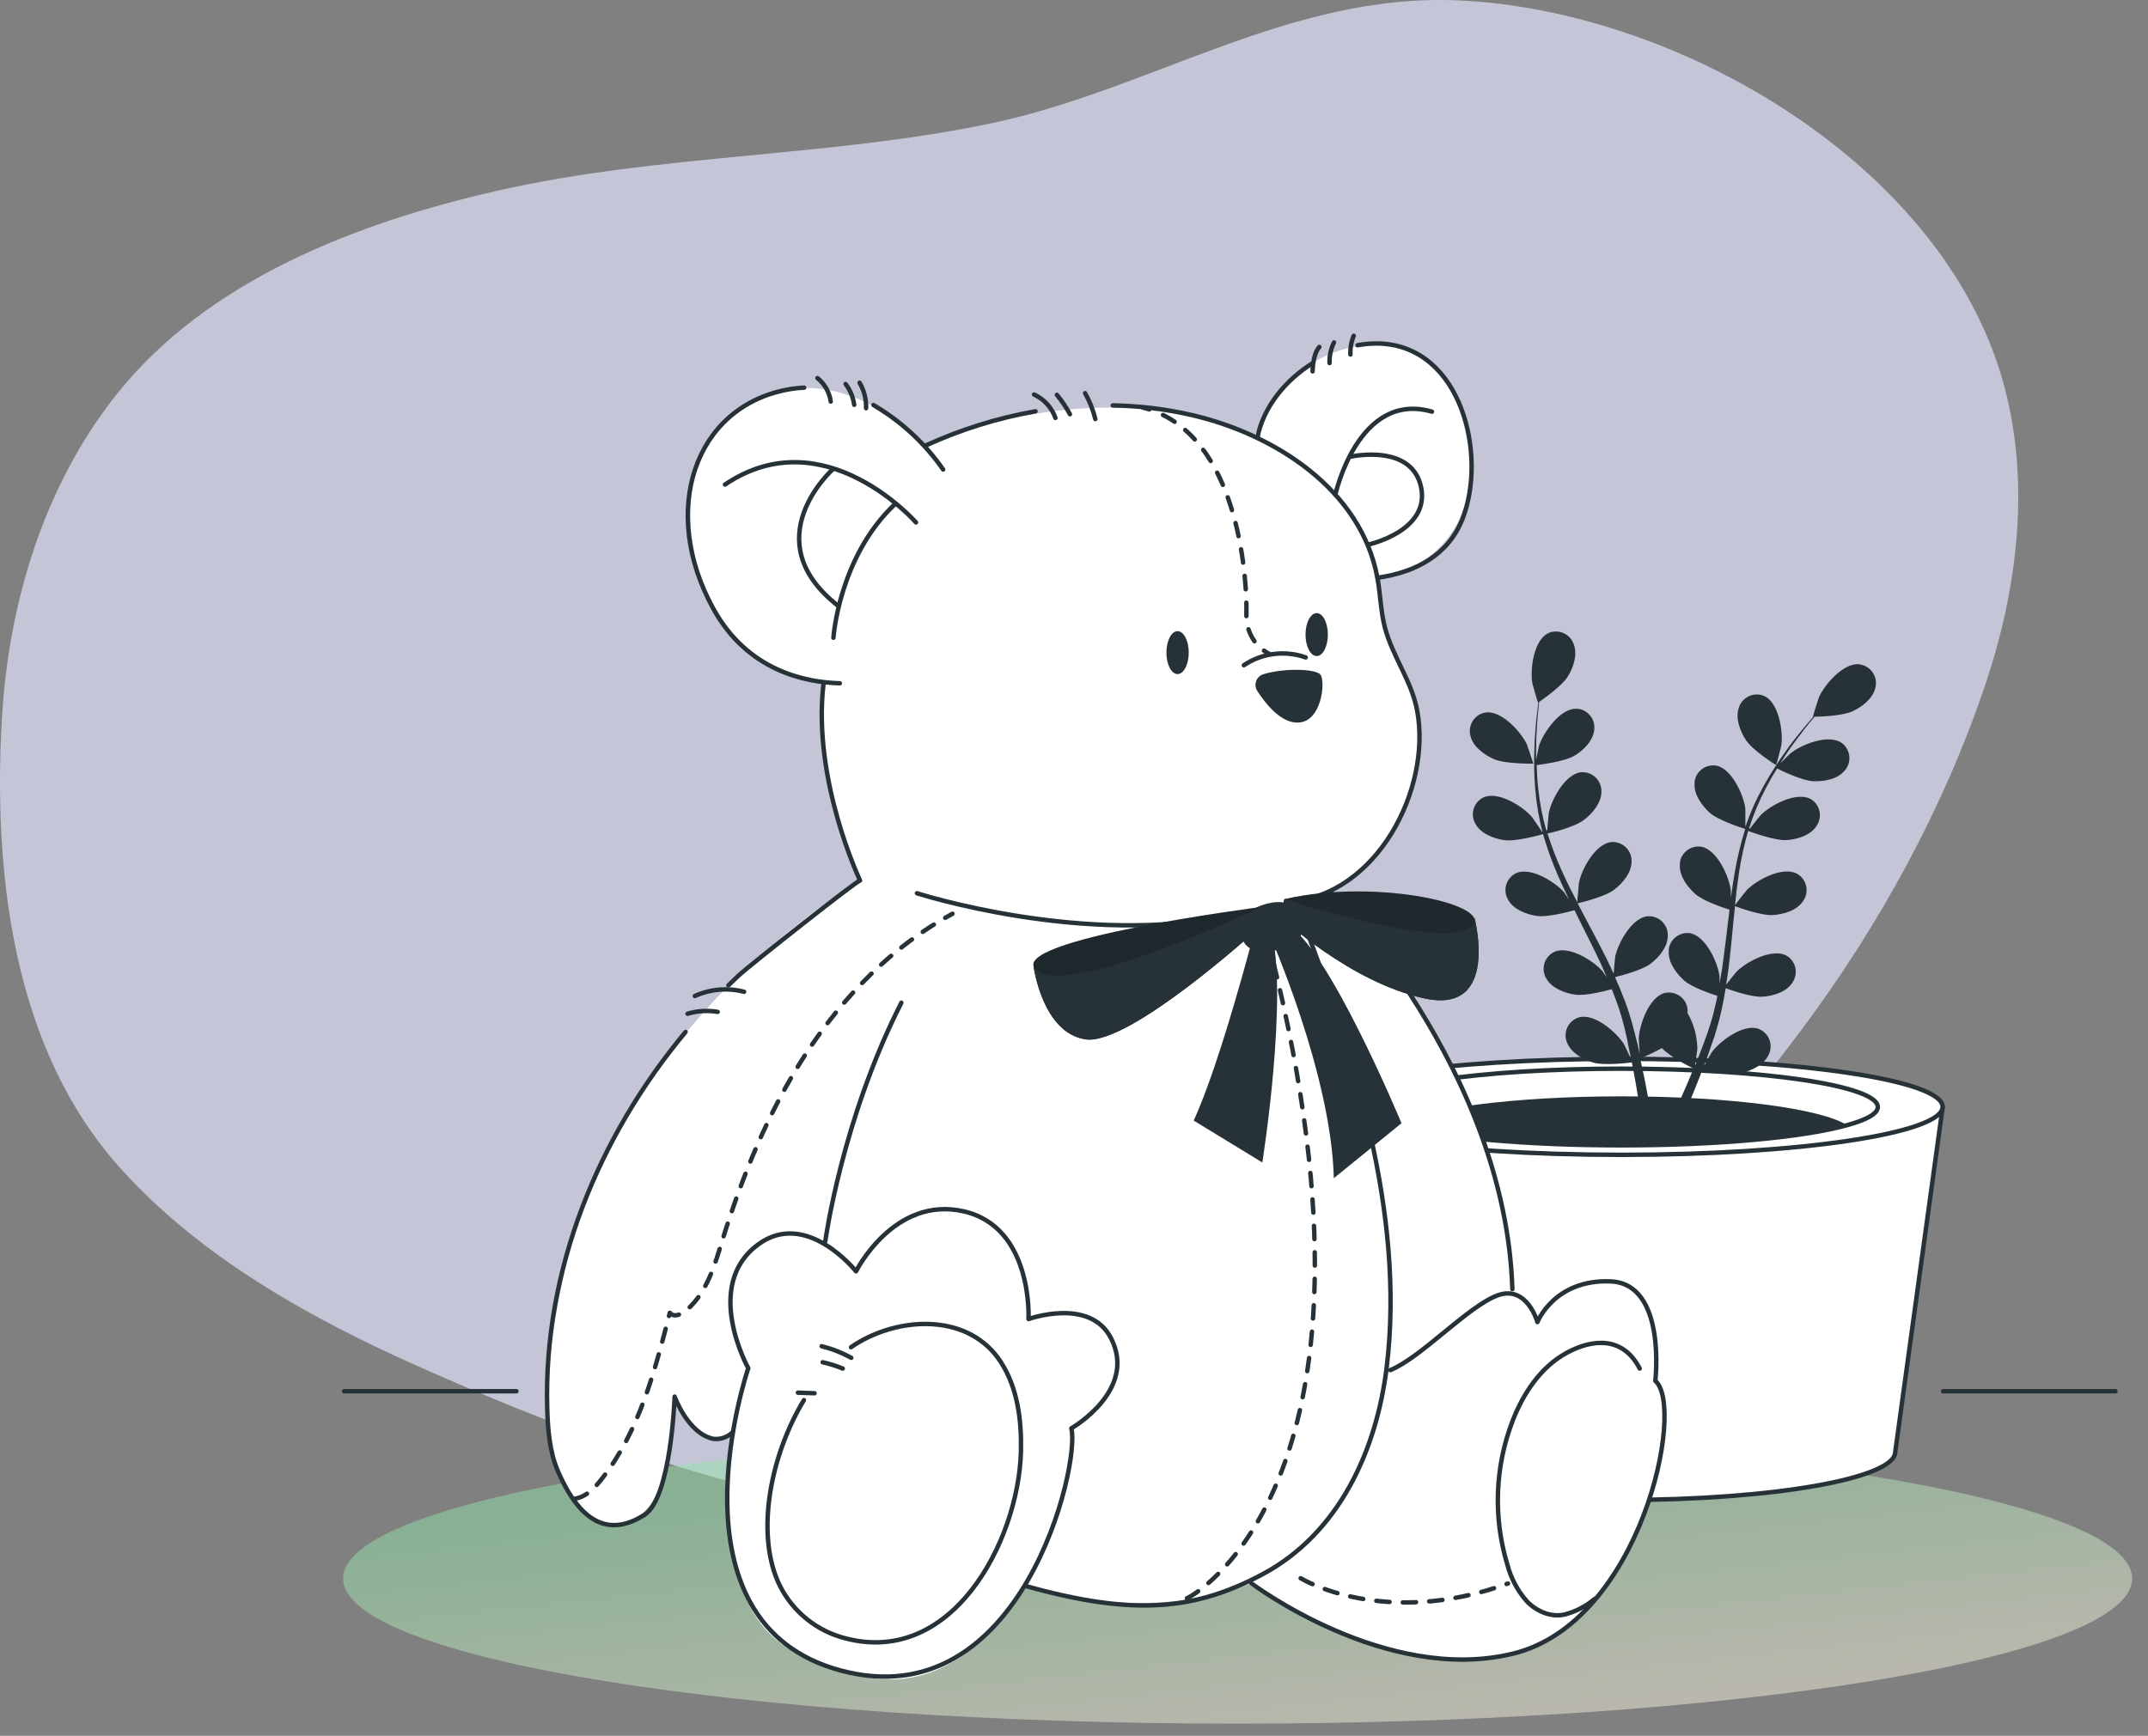 <svg width="120" height="97" viewBox="0 0 120 97" fill="none" xmlns="http://www.w3.org/2000/svg">
<rect x="0" y="0" width="120" height="97" fill="#808080" stroke="none"/>
<path d="M28.801 78.668C26.989 77.935 25.22 77.175 23.502 76.413C17.454 73.733 11.168 70.269 6.654 65.2C0.68 58.507 -0.398 48.676 0.111 40.074C0.498 33.623 2.464 27.157 6.48 22.08C11.566 15.66 19.932 12.44 27.814 10.653C36.888 8.594 46.304 8.796 55.395 6.887C64.292 5.01 72.064 -0.398 81.49 0.023C93.656 0.564 108.286 9.043 111.827 21.073C113.474 26.682 112.769 32.735 110.908 38.268C106.252 52.072 96.535 64.577 84.927 73.435C78.114 78.632 70.152 82.537 61.638 84.124C50.329 86.218 39.221 82.873 28.801 78.668Z" fill="#E2E3FB" fill-opacity="0.7"/>
<path d="M118.183 77.743H108.556" stroke="#263238" stroke-width="0.248" stroke-linecap="round" stroke-linejoin="round"/>
<path d="M28.851 77.743H19.223" stroke="#263238" stroke-width="0.248" stroke-linecap="round" stroke-linejoin="round"/>
<path d="M69.14 96.318C96.74 96.318 119.114 92.687 119.114 88.207C119.114 83.727 96.74 80.096 69.14 80.096C41.54 80.096 19.166 83.727 19.166 88.207C19.166 92.687 41.54 96.318 69.14 96.318Z" fill="url(#paint0_linear_87_1362)" fill-opacity="0.48"/>
<path d="M72.636 61.86L75.286 81.135C75.286 82.624 82.135 83.82 90.581 83.82C99.028 83.82 105.879 82.619 105.879 81.135L108.529 61.86H72.636Z" fill="white" stroke="#263238" stroke-width="0.248" stroke-linecap="round" stroke-linejoin="round"/>
<path d="M90.581 64.532C100.492 64.532 108.526 63.331 108.526 61.85C108.526 60.368 100.492 59.167 90.581 59.167C80.671 59.167 72.636 60.368 72.636 61.85C72.636 63.331 80.671 64.532 90.581 64.532Z" fill="white" stroke="#263238" stroke-width="0.248" stroke-linecap="round" stroke-linejoin="round"/>
<path d="M104.906 61.86C104.906 62.23 104.281 62.577 103.169 62.88C100.742 63.55 96.013 64.001 90.571 64.001C85.13 64.001 80.398 63.55 77.976 62.88C76.874 62.577 76.239 62.23 76.239 61.86C76.239 60.676 82.651 59.718 90.561 59.718C98.472 59.718 104.906 60.666 104.906 61.86Z" fill="white" stroke="#263238" stroke-width="0.248" stroke-linecap="round" stroke-linejoin="round"/>
<path d="M103.179 62.87C100.752 63.54 96.023 63.991 90.581 63.991C85.14 63.991 80.408 63.54 77.986 62.87C79.435 61.947 84.527 61.264 90.581 61.264C96.636 61.264 101.73 61.947 103.179 62.87Z" fill="#263238"/>
<path d="M99.224 42.754C99.236 42.754 99.507 41.729 99.516 41.652C99.626 40.865 99.375 39.285 98.576 38.898C98.322 38.785 98.033 38.776 97.772 38.876C97.512 38.975 97.301 39.172 97.186 39.426C97.172 39.461 97.159 39.498 97.147 39.533C96.933 40.121 97.206 40.843 97.526 41.339C97.904 41.935 99.221 42.754 99.224 42.754Z" fill="#263238"/>
<path d="M83.467 42.423C84.103 42.699 85.658 42.672 85.661 42.672C85.663 42.672 85.326 41.647 85.299 41.587C84.954 40.873 83.874 39.692 82.993 39.813C82.857 39.835 82.726 39.884 82.609 39.956C82.492 40.029 82.39 40.124 82.309 40.236C82.228 40.348 82.171 40.475 82.139 40.609C82.107 40.744 82.103 40.883 82.125 41.019C82.125 41.056 82.14 41.093 82.15 41.128C82.291 41.731 82.924 42.185 83.467 42.423Z" fill="#263238"/>
<path d="M103.97 37.141L103.874 37.121C102.99 37.024 101.943 38.235 101.618 38.957C101.591 39.022 101.268 40.049 101.283 40.049H101.303C101.137 40.238 100.961 40.444 100.772 40.672C100.425 41.096 100.028 41.578 99.655 42.131C99.509 42.339 99.365 42.548 99.226 42.761C98.97 43.157 98.727 43.56 98.499 43.972C98.102 44.685 97.77 45.433 97.507 46.205V45.188C97.405 44.404 96.74 42.942 95.874 42.781C95.737 42.76 95.597 42.766 95.463 42.799C95.328 42.831 95.201 42.89 95.09 42.972C94.978 43.054 94.883 43.157 94.811 43.275C94.74 43.394 94.692 43.525 94.671 43.662C94.671 43.699 94.671 43.734 94.671 43.771C94.621 44.394 95.072 45.012 95.514 45.414C96.01 45.858 97.395 46.29 97.499 46.322C97.251 47.113 97.057 47.919 96.916 48.736C96.832 49.21 96.762 49.691 96.698 50.173C96.704 50.021 96.699 49.87 96.685 49.719C96.584 48.932 95.916 47.486 95.05 47.314C94.775 47.272 94.494 47.34 94.268 47.504C94.043 47.668 93.892 47.915 93.849 48.19C93.849 48.225 93.849 48.262 93.849 48.3C93.797 48.925 94.251 49.54 94.695 49.945C95.139 50.349 96.313 50.736 96.623 50.835C96.601 51.022 96.574 51.205 96.554 51.391C96.447 52.282 96.343 53.173 96.219 54.041C96.172 54.346 96.12 54.649 96.062 54.947V54.552C95.961 53.766 95.293 52.319 94.43 52.148C94.154 52.105 93.873 52.173 93.648 52.338C93.423 52.502 93.272 52.749 93.229 53.024C93.229 53.059 93.229 53.098 93.229 53.136C93.177 53.758 93.631 54.376 94.073 54.778C94.514 55.18 95.576 55.523 95.946 55.652C95.879 55.957 95.817 56.264 95.74 56.557C95.683 56.756 95.641 56.954 95.576 57.148C95.512 57.341 95.447 57.54 95.385 57.733C95.254 58.098 95.117 58.478 94.978 58.835C94.884 59.083 94.79 59.314 94.693 59.55C94.74 59.245 94.822 58.647 94.824 58.597C94.814 57.899 94.625 57.216 94.276 56.612C94.282 56.535 94.282 56.458 94.276 56.381C94.258 56.244 94.214 56.111 94.145 55.991C94.077 55.871 93.985 55.766 93.876 55.681C93.766 55.597 93.641 55.535 93.507 55.498C93.374 55.462 93.234 55.453 93.097 55.471L92.996 55.488C92.137 55.716 91.594 57.225 91.551 58.014C91.551 58.061 91.581 58.57 91.606 58.89L91.477 58.331C91.385 57.952 91.286 57.587 91.179 57.173C91.12 56.979 91.06 56.783 91.003 56.585C90.946 56.386 90.862 56.188 90.795 55.987C90.623 55.523 90.43 55.061 90.224 54.6C90.556 54.52 91.73 54.22 92.209 53.855C92.688 53.49 93.177 52.907 93.172 52.279C93.176 52.142 93.153 52.005 93.105 51.876C93.056 51.748 92.982 51.63 92.888 51.529C92.794 51.429 92.681 51.349 92.555 51.292C92.43 51.236 92.294 51.204 92.157 51.2C92.118 51.198 92.079 51.198 92.04 51.2C91.154 51.297 90.39 52.701 90.231 53.478C90.231 53.525 90.167 54.098 90.147 54.411C90.018 54.133 89.899 53.86 89.757 53.582C89.363 52.788 88.939 51.997 88.517 51.205L88.137 50.478C88.256 50.448 89.658 50.123 90.187 49.709C90.658 49.349 91.154 48.758 91.149 48.131C91.153 47.993 91.13 47.856 91.081 47.728C91.032 47.599 90.958 47.481 90.864 47.382C90.769 47.282 90.656 47.201 90.531 47.145C90.405 47.089 90.27 47.058 90.132 47.054C90.094 47.05 90.056 47.05 90.018 47.054C89.135 47.148 88.368 48.543 88.209 49.329C88.209 49.389 88.122 50.208 88.115 50.416C87.834 49.883 87.564 49.347 87.318 48.808C86.982 48.083 86.693 47.337 86.452 46.575C86.507 46.575 87.973 46.23 88.502 45.808C88.973 45.446 89.47 44.858 89.465 44.23C89.471 43.951 89.367 43.68 89.174 43.478C88.982 43.276 88.717 43.158 88.437 43.151H88.331C87.447 43.248 86.683 44.654 86.522 45.431C86.522 45.481 86.455 46.108 86.435 46.404H86.385C86.163 45.629 86.011 44.836 85.931 44.034C85.884 43.592 85.859 43.168 85.847 42.754C86.127 42.719 87.403 42.548 87.934 42.243C88.465 41.937 88.998 41.404 89.063 40.781C89.08 40.644 89.07 40.505 89.034 40.372C88.997 40.238 88.935 40.114 88.85 40.005C88.765 39.896 88.659 39.804 88.539 39.736C88.419 39.668 88.287 39.624 88.15 39.607C88.109 39.605 88.068 39.605 88.028 39.607C87.142 39.607 86.234 40.92 85.978 41.672C85.966 41.714 85.877 42.146 85.815 42.461V41.903C85.815 41.233 85.857 40.622 85.899 40.074C85.926 39.764 85.956 39.486 85.986 39.225C86.234 39.049 87.266 38.325 87.586 37.806C87.906 37.287 88.145 36.565 87.914 35.987C87.821 35.725 87.628 35.511 87.377 35.391C87.127 35.27 86.839 35.255 86.576 35.347C86.542 35.359 86.507 35.377 86.47 35.394C85.681 35.801 85.477 37.379 85.604 38.171C85.616 38.238 85.911 39.265 85.926 39.265H85.941C85.909 39.513 85.874 39.776 85.842 40.079C85.787 40.622 85.733 41.238 85.718 41.91C85.691 42.637 85.707 43.364 85.767 44.089C85.833 44.899 85.968 45.702 86.172 46.488V46.518C86.035 46.3 85.621 45.697 85.586 45.657C85.073 45.056 83.713 44.203 82.897 44.55C82.643 44.666 82.446 44.879 82.349 45.14C82.251 45.402 82.262 45.691 82.378 45.945C82.393 45.979 82.413 46.012 82.43 46.044C82.733 46.592 83.455 46.863 84.04 46.947C84.701 47.044 86.09 46.639 86.202 46.61C86.432 47.404 86.713 48.182 87.043 48.94C87.236 49.384 87.442 49.823 87.656 50.262C87.527 50.079 87.408 49.912 87.408 49.89C86.894 49.292 85.534 48.438 84.718 48.783C84.464 48.9 84.267 49.113 84.17 49.374C84.072 49.636 84.083 49.926 84.199 50.18C84.214 50.213 84.234 50.247 84.251 50.277C84.554 50.825 85.276 51.098 85.862 51.183C86.447 51.267 87.656 50.95 87.963 50.863C88.048 51.029 88.127 51.198 88.212 51.374C88.614 52.175 89.018 52.972 89.393 53.768C89.527 54.049 89.641 54.332 89.765 54.609C89.651 54.446 89.556 54.307 89.539 54.287C89.025 53.686 87.666 52.835 86.849 53.183C86.724 53.24 86.611 53.321 86.517 53.422C86.423 53.523 86.35 53.642 86.301 53.771C86.253 53.901 86.231 54.038 86.236 54.176C86.241 54.314 86.273 54.449 86.331 54.575C86.348 54.609 86.365 54.644 86.383 54.674C86.686 55.222 87.408 55.493 87.993 55.58C88.579 55.666 89.666 55.379 90.043 55.275C90.159 55.565 90.273 55.855 90.37 56.143C90.435 56.342 90.507 56.525 90.561 56.728C90.616 56.932 90.671 57.123 90.725 57.317C90.817 57.696 90.911 58.086 90.973 58.461C91.03 58.709 91.082 58.972 91.132 59.205C91.005 58.925 90.743 58.381 90.715 58.336C90.293 57.669 89.082 56.619 88.222 56.848C88.089 56.886 87.966 56.949 87.858 57.035C87.75 57.121 87.66 57.227 87.594 57.348C87.527 57.468 87.485 57.601 87.47 57.738C87.454 57.874 87.466 58.013 87.504 58.145C87.512 58.175 87.522 58.204 87.534 58.232C87.748 58.82 88.42 59.197 88.986 59.371C89.611 59.562 90.988 59.389 91.164 59.371C91.246 59.785 91.323 60.188 91.388 60.567C91.614 61.86 91.757 62.949 91.847 63.718H92.45C92.45 63.718 92.45 63.701 92.45 63.691C92.341 62.91 92.172 61.795 91.909 60.465C91.827 60.046 91.733 59.599 91.626 59.145C92.043 58.978 92.449 58.785 92.842 58.567C93.296 59.063 94.46 59.637 94.611 59.709C94.455 60.106 94.293 60.48 94.139 60.835C93.621 62.036 93.147 63.021 92.785 63.711H93.432C93.755 63.029 94.177 62.125 94.603 61.056C94.765 60.659 94.931 60.232 95.1 59.795C95.266 59.83 96.638 60.108 97.271 59.964C97.847 59.833 98.551 59.508 98.807 58.939C98.869 58.816 98.906 58.682 98.915 58.544C98.925 58.406 98.907 58.268 98.863 58.137C98.819 58.006 98.75 57.886 98.659 57.782C98.568 57.678 98.457 57.593 98.333 57.532C98.301 57.515 98.263 57.5 98.229 57.485C97.385 57.205 96.102 58.16 95.631 58.798C95.606 58.838 95.35 59.277 95.194 59.567C95.258 59.386 95.326 59.212 95.392 59.029C95.526 58.661 95.641 58.284 95.785 57.897C95.842 57.701 95.899 57.508 95.958 57.309C96.018 57.111 96.065 56.9 96.117 56.694C96.234 56.212 96.326 55.721 96.407 55.222C96.728 55.339 97.871 55.733 98.457 55.696C99.043 55.659 99.787 55.448 100.129 54.912C100.29 54.685 100.354 54.404 100.307 54.13C100.261 53.856 100.108 53.612 99.881 53.451L99.782 53.391C98.993 52.982 97.579 53.734 97.018 54.292C96.981 54.327 96.623 54.773 96.432 55.021C96.479 54.721 96.526 54.423 96.566 54.118C96.673 53.24 96.757 52.344 96.844 51.453C96.871 51.18 96.901 50.907 96.928 50.637C97.043 50.677 98.392 51.183 99.057 51.133C99.648 51.089 100.387 50.885 100.732 50.349C100.894 50.122 100.958 49.839 100.912 49.565C100.865 49.289 100.711 49.044 100.484 48.883C100.448 48.857 100.41 48.834 100.37 48.813C99.581 48.406 98.167 49.156 97.606 49.716C97.564 49.758 97.05 50.401 96.928 50.57C96.988 49.969 97.058 49.374 97.149 48.776C97.268 47.984 97.44 47.2 97.663 46.431C97.713 46.453 99.122 46.982 99.802 46.945C100.392 46.903 101.134 46.697 101.477 46.161C101.637 45.933 101.702 45.652 101.655 45.377C101.608 45.103 101.455 44.858 101.229 44.697L101.134 44.639C100.345 44.233 98.931 44.982 98.37 45.54C98.33 45.58 97.938 46.069 97.757 46.309L97.713 46.287C97.956 45.517 98.267 44.769 98.643 44.054C98.847 43.659 99.06 43.287 99.278 42.942C99.526 43.069 100.688 43.632 101.306 43.654C101.923 43.677 102.658 43.545 103.055 43.061C103.146 42.958 103.217 42.837 103.262 42.705C103.306 42.574 103.325 42.436 103.316 42.297C103.307 42.159 103.271 42.024 103.21 41.9C103.149 41.775 103.065 41.664 102.961 41.573C102.931 41.55 102.901 41.523 102.871 41.503C102.127 41.007 100.638 41.602 100.025 42.099C99.99 42.123 99.678 42.434 99.452 42.664C99.554 42.508 99.655 42.344 99.752 42.195C100.124 41.635 100.497 41.146 100.834 40.707C101.028 40.459 101.206 40.248 101.377 40.049C101.688 40.049 102.943 40.004 103.494 39.746C104.045 39.488 104.64 39.027 104.774 38.411C104.807 38.275 104.811 38.134 104.788 37.996C104.765 37.858 104.714 37.725 104.639 37.607C104.565 37.489 104.467 37.387 104.352 37.307C104.237 37.227 104.107 37.17 103.97 37.141Z" fill="#263238"/>
<path d="M91.298 85.805C90.023 88.212 88.805 89.775 87.604 90.807C85.988 92.184 84.413 92.571 82.81 92.683C80.048 92.872 74.924 92.06 69.961 88.671L69.746 88.524C69.53 88.618 69.31 88.701 69.085 88.772C68.231 89.049 67.354 89.251 66.465 89.378C64.189 89.695 61.877 89.632 59.622 89.189C58.837 89.04 58.06 88.851 57.294 88.624C56.755 89.563 56.098 90.43 55.339 91.202C53.833 92.738 51.5 94.293 48.513 93.725C43.012 92.683 41.729 90.405 40.969 87.026C40.598 85.238 40.495 83.405 40.664 81.587C40.734 80.788 40.823 80.294 40.823 80.294C40.823 80.294 38.838 81.066 37.791 78.252C37.791 78.252 37.699 84.4 35.004 85.043C33.707 85.351 32.744 84.795 32.054 83.865C31.287 82.825 30.853 81.299 30.669 79.927C30.625 79.594 30.598 79.269 30.58 78.961C30.436 76.259 31.198 71.562 32.62 67.2C34.042 62.838 38.406 57.046 42.061 53.773C45.716 50.501 48.049 49.205 48.049 49.205C48.049 49.205 46.116 45.022 45.922 40.662C45.876 39.803 45.914 38.943 46.036 38.091C46.036 38.091 41.349 37.791 39.639 33.67C38.327 30.496 38.275 27.63 39.163 25.529C39.416 24.915 39.769 24.347 40.208 23.849C42.059 21.762 46.389 19.859 51.704 24.841L51.818 24.791C52.714 24.414 58.517 22.117 64.9 22.958C65.659 23.06 66.412 23.208 67.155 23.399H67.177C68.177 23.651 69.151 23.994 70.088 24.422C70.088 24.422 71.512 19.63 76.584 19.251C78.361 19.117 79.604 19.787 80.46 20.764C82.055 22.581 82.323 25.479 82.231 26.27C82.09 27.511 81.718 31.3 77.021 32.345C77.069 33.262 77.185 34.174 77.368 35.074C77.634 36.191 79.673 38.516 79.246 41.932C78.82 45.349 77.296 47.967 74.366 49.724C74.362 49.73 74.356 49.734 74.348 49.736L74.393 49.783C74.47 49.873 74.641 50.061 74.872 50.339C76.247 51.977 79.996 56.689 82.177 61.845C84.519 67.398 84.475 71.237 84.41 72.162C84.41 72.306 84.395 72.378 84.395 72.378C84.746 72.482 85.065 72.673 85.322 72.933C85.579 73.194 85.765 73.515 85.864 73.867C85.864 73.867 88.331 70.329 90.891 71.894C93.452 73.46 92.465 77.16 92.465 77.16C92.465 77.16 94.288 80.16 91.298 85.805Z" fill="white"/>
<path opacity="0.6" d="M56.964 70.942C56.964 70.942 55.528 69.398 54.518 68.867L54.783 69.932C54.783 69.932 51.327 68.919 47.977 72.485C47.977 72.485 45.476 69.187 43.51 70.356C41.545 71.525 43.138 73.974 43.138 73.974L41.969 73.23C41.969 73.23 42.342 75.249 43.458 75.994C43.458 75.994 40.639 81.686 41.384 88.227C41.384 88.227 39.354 82.272 41.803 76.453C41.803 76.453 39.406 72.088 42.337 69.547C45.267 67.006 47.823 71.041 47.823 71.041C47.823 71.041 50.53 66.776 54.093 67.741C56.647 68.443 56.964 70.942 56.964 70.942Z" fill="white"/>
<path opacity="0.6" d="M55.391 50.826C55.391 50.826 51.215 50.826 48.994 49.548C48.994 49.548 43.945 54.461 41.319 58.977C38.694 63.493 38.223 66.247 38.223 66.247L37.55 63.284C36.699 65.118 35.978 67.009 35.394 68.944C34.796 70.929 34.518 72.991 33.784 74.927C33.084 76.77 31.893 78.401 30.672 79.936C30.627 79.604 30.6 79.279 30.583 78.971C30.439 76.269 31.201 71.572 32.622 67.21C34.044 62.848 38.409 57.056 42.064 53.783C45.719 50.51 48.049 49.205 48.049 49.205C48.049 49.205 46.116 45.022 45.922 40.662L46.036 38.091C46.036 38.091 47.277 30.417 49.962 28.193L50.535 28.623C50.535 28.623 50.197 30.506 52.354 34.95C52.354 34.95 50.264 33.94 49.873 32.995C50.203 34.192 50.673 35.345 51.274 36.431C51.274 36.431 50.57 36.781 49.438 35.923C49.428 35.923 48.793 47.327 55.391 50.826Z" fill="white"/>
<path opacity="0.6" d="M53.205 27.015L50.825 25.218L50.776 26.578C50.776 26.578 48.49 23.906 46.937 23.469L47.711 24.63C47.565 24.578 43.376 23.067 39.163 25.529C39.416 24.915 39.769 24.347 40.208 23.849C42.059 21.762 46.389 19.859 51.704 24.841L51.818 24.791L51.939 25.221L53.205 27.015Z" fill="white"/>
<path d="M62.167 22.655C63.657 22.679 65.14 22.86 66.592 23.196C71.204 24.268 76.041 27.347 76.951 32.292C77.12 33.208 77.135 34.178 77.371 35.074C77.805 36.714 78.872 38.052 79.177 39.739C79.974 44.133 76.892 50.054 72.031 50.386" stroke="#263238" stroke-width="0.248" stroke-linecap="round" stroke-linejoin="round"/>
<path d="M51.728 24.888C53.68 23.997 55.737 23.356 57.85 22.983" stroke="#263238" stroke-width="0.248" stroke-linecap="round" stroke-linejoin="round"/>
<path d="M66.41 36.468C66.41 37.131 66.13 37.669 65.785 37.669C65.44 37.669 65.162 37.131 65.162 36.468C65.162 35.806 65.44 35.268 65.785 35.268C66.13 35.268 66.41 35.806 66.41 36.468Z" fill="#263238"/>
<path d="M74.182 35.461C74.182 36.124 73.904 36.66 73.559 36.66C73.214 36.66 72.934 36.124 72.934 35.461C72.934 34.799 73.214 34.26 73.559 34.26C73.904 34.26 74.182 34.796 74.182 35.461Z" fill="#263238"/>
<path d="M70.579 37.675C70.487 37.703 70.402 37.753 70.332 37.82C70.262 37.887 70.209 37.969 70.176 38.061C70.143 38.152 70.132 38.249 70.144 38.346C70.155 38.442 70.189 38.534 70.242 38.615C70.691 39.307 71.512 40.352 72.435 40.377C73.83 40.436 74.063 38.111 73.773 37.704C73.534 37.374 71.765 37.312 70.579 37.675Z" fill="#263238"/>
<path d="M38.3 57.666C33.421 63.525 30.359 70.969 30.57 78.693C30.605 79.865 30.697 81.115 31.166 82.202C32.679 85.701 34.476 85.606 35.989 84.661C37.503 83.716 37.689 78.043 37.689 78.043C37.689 78.043 38.434 80.123 39.865 80.405C40.05 80.424 40.237 80.404 40.413 80.346C40.59 80.288 40.752 80.195 40.89 80.07" stroke="#263238" stroke-width="0.248" stroke-linecap="round" stroke-linejoin="round"/>
<path d="M46.002 38.253C45.384 43.617 48.049 49.205 48.049 49.205C47.999 49.103 41.845 53.972 41.282 54.495L40.694 55.061" stroke="#263238" stroke-width="0.248" stroke-linecap="round" stroke-linejoin="round"/>
<path d="M69.49 37.173C69.992 36.836 70.566 36.621 71.166 36.545C71.766 36.469 72.376 36.535 72.946 36.737" stroke="#263238" stroke-width="0.248" stroke-linecap="round" stroke-linejoin="round"/>
<path d="M75.84 19.293C76.248 19.216 76.664 19.183 77.08 19.196C81.663 19.37 83.095 25.439 81.703 28.997C80.904 31.032 79.065 31.987 76.959 32.285" stroke="#263238" stroke-width="0.248" stroke-linecap="round" stroke-linejoin="round"/>
<path d="M70.247 24.454C70.572 22.754 71.812 21.228 73.371 20.268" stroke="#263238" stroke-width="0.248" stroke-linecap="round" stroke-linejoin="round"/>
<path d="M74.599 27.643C74.599 27.643 75.877 21.819 79.998 23.003" stroke="#263238" stroke-width="0.248" stroke-linecap="round" stroke-linejoin="round"/>
<path d="M75.495 25.511C75.495 25.511 78.867 24.767 79.388 27.216C79.909 29.665 76.475 30.422 76.475 30.422" stroke="#263238" stroke-width="0.248" stroke-linecap="round" stroke-linejoin="round"/>
<path d="M73.329 20.752C73.329 20.752 73.329 19.804 73.706 19.387" stroke="#263238" stroke-width="0.248" stroke-linecap="round" stroke-linejoin="round"/>
<path d="M74.525 19.137C74.348 19.494 74.263 19.889 74.276 20.288" stroke="#263238" stroke-width="0.248" stroke-linecap="round" stroke-linejoin="round"/>
<path d="M75.626 18.764C75.489 19.095 75.426 19.451 75.443 19.809" stroke="#263238" stroke-width="0.248" stroke-linecap="round" stroke-linejoin="round"/>
<path d="M70.931 36.55C70.82 36.496 70.713 36.431 70.614 36.357" stroke="#263238" stroke-width="0.248" stroke-linecap="round" stroke-linejoin="round"/>
<path d="M70.083 35.833C69.764 35.387 69.606 34.847 69.631 34.3C69.678 32.714 69.334 24.908 64.559 23.005" stroke="#263238" stroke-width="0.248" stroke-linecap="round" stroke-linejoin="round" stroke-dasharray="0.75 0.75"/>
<path d="M64.205 22.876C64.085 22.839 63.956 22.804 63.845 22.774" stroke="#263238" stroke-width="0.248" stroke-linecap="round" stroke-linejoin="round"/>
<path d="M44.925 21.663C44.606 21.677 44.29 21.715 43.977 21.774C38.818 22.749 36.811 28.528 39.865 34.039C41.773 37.489 44.994 38.134 46.917 38.181" stroke="#263238" stroke-width="0.248" stroke-linecap="round" stroke-linejoin="round"/>
<path d="M52.689 26.236C51.667 24.767 50.337 23.537 48.793 22.633" stroke="#263238" stroke-width="0.248" stroke-linecap="round" stroke-linejoin="round"/>
<path d="M51.173 29.193C51.173 29.193 46.039 23.337 40.503 27.077" stroke="#263238" stroke-width="0.248" stroke-linecap="round" stroke-linejoin="round"/>
<path d="M46.513 26.236C46.513 26.236 42.118 30.169 46.808 33.841" stroke="#263238" stroke-width="0.248" stroke-linecap="round" stroke-linejoin="round"/>
<path d="M46.56 35.637C46.56 35.637 46.858 31.129 50.002 28.166" stroke="#263238" stroke-width="0.248" stroke-linecap="round" stroke-linejoin="round"/>
<path d="M47.24 21.459C47.498 21.799 47.663 22.2 47.721 22.623" stroke="#263238" stroke-width="0.248" stroke-linecap="round" stroke-linejoin="round"/>
<path d="M48.021 21.387C48.275 21.818 48.401 22.312 48.384 22.811" stroke="#263238" stroke-width="0.248" stroke-linecap="round" stroke-linejoin="round"/>
<path d="M45.667 21.127C46.072 21.453 46.339 21.921 46.411 22.437" stroke="#263238" stroke-width="0.248" stroke-linecap="round" stroke-linejoin="round"/>
<path d="M51.227 49.915C51.227 49.915 60.619 52.945 68.874 51.128" stroke="#263238" stroke-width="0.248" stroke-linecap="round" stroke-linejoin="round"/>
<path d="M57.292 88.624C63.398 90.338 66.785 89.956 70.51 87.981C74.812 85.696 76.909 81.033 77.472 76.376C78.505 67.781 75.609 58.816 72.584 50.907" stroke="#263238" stroke-width="0.248" stroke-linecap="round" stroke-linejoin="round"/>
<path d="M66.309 89.311C66.309 89.37 78.941 82.941 70.616 51.734" stroke="#263238" stroke-width="0.248" stroke-linecap="round" stroke-linejoin="round" stroke-dasharray="0.74 0.74"/>
<path d="M69.897 88.467C69.897 88.467 77.43 94.157 84.549 92.4C91.668 90.643 94.184 78.626 92.475 77.16C92.475 77.16 93.12 71.736 89.978 71.604C86.837 71.473 85.889 73.877 85.889 73.877C85.889 73.877 85.306 71.775 83.656 72.388C82.006 73.001 79.39 75.862 77.673 76.562" stroke="#263238" stroke-width="0.248" stroke-linecap="round" stroke-linejoin="round"/>
<path d="M91.603 76.475C90.675 74.669 88.981 74.803 87.524 75.597C86.068 76.391 85.097 77.862 84.499 79.408C83.515 81.971 83.412 84.79 84.207 87.418C84.403 88.179 84.775 88.883 85.293 89.475C85.834 90.04 86.648 90.395 87.412 90.219C88.029 90.057 88.601 89.76 89.087 89.348" stroke="#263238" stroke-width="0.248" stroke-linecap="round" stroke-linejoin="round"/>
<path d="M72.663 88.192C72.663 88.192 77.264 91.031 84.246 88.487" stroke="#263238" stroke-width="0.248" stroke-linecap="round" stroke-linejoin="round" stroke-dasharray="0.74 0.74"/>
<path d="M32.111 83.748C32.734 83.654 33.215 83.16 33.6 82.666C35.699 80.016 36.578 76.634 37.419 73.359C37.667 73.666 38.131 73.416 38.429 73.145C39.483 72.19 39.917 70.746 40.329 69.386C41.466 65.728 42.91 62.138 44.997 58.925C47.084 55.711 49.84 52.878 53.212 51.059" stroke="#263238" stroke-width="0.248" stroke-linecap="round" stroke-linejoin="round" stroke-dasharray="0.74 0.74"/>
<path d="M74.333 49.846C74.333 49.846 84.105 59.751 84.49 72.034" stroke="#263238" stroke-width="0.248" stroke-linecap="round" stroke-linejoin="round"/>
<path d="M41.803 76.453C41.803 76.453 36.932 90.703 47.014 93.361C57.096 96.018 60.383 81.763 59.85 79.815C59.85 79.815 63.572 77.691 62.063 74.77C60.882 72.475 57.46 73.709 57.46 73.709C57.46 73.709 57.726 68.572 53.833 67.689C49.94 66.805 47.823 71.041 47.823 71.041C47.823 71.041 45.039 67.537 42.342 69.552C39.235 71.847 41.803 76.453 41.803 76.453Z" stroke="#263238" stroke-width="0.248" stroke-linecap="round" stroke-linejoin="round"/>
<path d="M44.912 78.237C43.041 81.334 42.233 85.587 43.463 88.388C43.788 89.115 44.264 89.764 44.859 90.293C45.453 90.823 46.153 91.22 46.912 91.46C53.116 93.375 56.914 86.14 57.036 81.095C57.076 79.376 56.855 77.582 55.927 76.133C54.212 73.448 50.513 73.535 48.004 74.989C47.848 75.078 47.694 75.177 47.542 75.284" stroke="#263238" stroke-width="0.248" stroke-linecap="round" stroke-linejoin="round"/>
<path d="M46.108 69.349C46.108 69.349 47.026 62.575 50.356 56.031" stroke="#263238" stroke-width="0.248" stroke-linecap="round" stroke-linejoin="round"/>
<path d="M38.816 55.657C39.68 55.267 40.652 55.183 41.57 55.421" stroke="#263238" stroke-width="0.248" stroke-linecap="round" stroke-linejoin="round"/>
<path d="M38.411 56.649C38.956 56.484 39.532 56.448 40.094 56.545" stroke="#263238" stroke-width="0.248" stroke-linecap="round" stroke-linejoin="round"/>
<path d="M45.902 75.227C46.48 75.371 47.036 75.589 47.557 75.875" stroke="#263238" stroke-width="0.248" stroke-linecap="round" stroke-linejoin="round"/>
<path d="M45.959 76.123C46.343 76.208 46.718 76.326 47.081 76.475" stroke="#263238" stroke-width="0.248" stroke-linecap="round" stroke-linejoin="round"/>
<path d="M44.575 77.823L45.505 77.855" stroke="#263238" stroke-width="0.248" stroke-linecap="round" stroke-linejoin="round"/>
<path d="M69.289 51.354C69.289 51.354 69.041 53.026 70.281 53.113C71.522 53.2 73.07 53.026 72.686 51.354C72.301 49.682 69.884 50.582 69.289 51.354Z" fill="#263238"/>
<path d="M57.746 54.022C57.746 54.022 58.242 57.744 60.664 58.081C63.086 58.419 70.147 52.009 70.147 52.009L70.319 50.746L57.746 54.022Z" fill="#263238"/>
<path d="M70.319 50.746C70.319 50.746 59.612 55.858 57.875 54.193C56.138 52.528 70.381 50.694 70.381 50.694L70.319 50.746Z" fill="#263238"/>
<path d="M57.746 54.022C57.746 54.022 58.242 57.744 60.664 58.081C63.086 58.419 70.147 52.009 70.147 52.009L70.319 50.746L57.746 54.022Z" fill="#263238"/>
<path opacity="0.2" d="M70.319 50.746C70.319 50.746 59.612 55.858 57.875 54.193C56.138 52.528 70.381 50.694 70.381 50.694L70.319 50.746Z" fill="black"/>
<path d="M71.753 50.245L71.517 51.222C71.517 51.222 75.408 54.9 79.599 55.796C83.79 56.691 82.378 51.307 82.378 51.307L71.753 50.245Z" fill="#263238"/>
<path d="M71.753 50.245L71.517 51.222C71.517 51.222 75.408 54.9 79.599 55.796C83.79 56.691 82.378 51.307 82.378 51.307L71.753 50.245Z" fill="#263238"/>
<path d="M71.753 50.245C71.753 50.245 80.42 53.054 82.117 51.843C83.815 50.632 76.984 49.034 71.753 50.245Z" fill="#263238"/>
<path opacity="0.2" d="M71.753 50.245C71.753 50.245 80.42 53.054 82.117 51.843C83.815 50.632 76.984 49.034 71.753 50.245Z" fill="black"/>
<path d="M70.048 52.156C70.048 52.156 68.177 59.394 66.686 62.617L70.522 64.959C70.522 64.959 72.011 55.582 70.991 51.88L70.048 52.156Z" fill="#263238"/>
<path d="M70.922 52.223C70.922 52.223 74.371 59.977 74.515 65.838L78.296 62.766C78.296 62.766 74.135 52.744 71.82 51.6C69.505 50.456 70.922 52.223 70.922 52.223Z" fill="#263238"/>
<path opacity="0.2" d="M74.363 49.739L74.409 49.786L74.351 49.774C74.351 49.774 74.351 49.751 74.363 49.739Z" fill="black"/>
<path d="M57.768 22.047C58.045 22.173 58.293 22.354 58.498 22.578C58.703 22.802 58.861 23.066 58.962 23.352" stroke="#263238" stroke-width="0.248" stroke-linecap="round" stroke-linejoin="round"/>
<path d="M59.044 22.064C59.322 22.401 59.567 22.764 59.773 23.149" stroke="#263238" stroke-width="0.248" stroke-linecap="round" stroke-linejoin="round"/>
<path d="M60.619 21.97C60.875 22.424 61.068 22.911 61.192 23.417" stroke="#263238" stroke-width="0.248" stroke-linecap="round" stroke-linejoin="round"/>
<defs>
<linearGradient id="paint0_linear_87_1362" x1="62.108" y1="81.153" x2="64.012" y2="98.581" gradientUnits="userSpaceOnUse">
<stop stop-color="#92E3A9"/>
<stop offset="1" stop-color="#F9F3DF"/>
</linearGradient>
</defs>
</svg>

